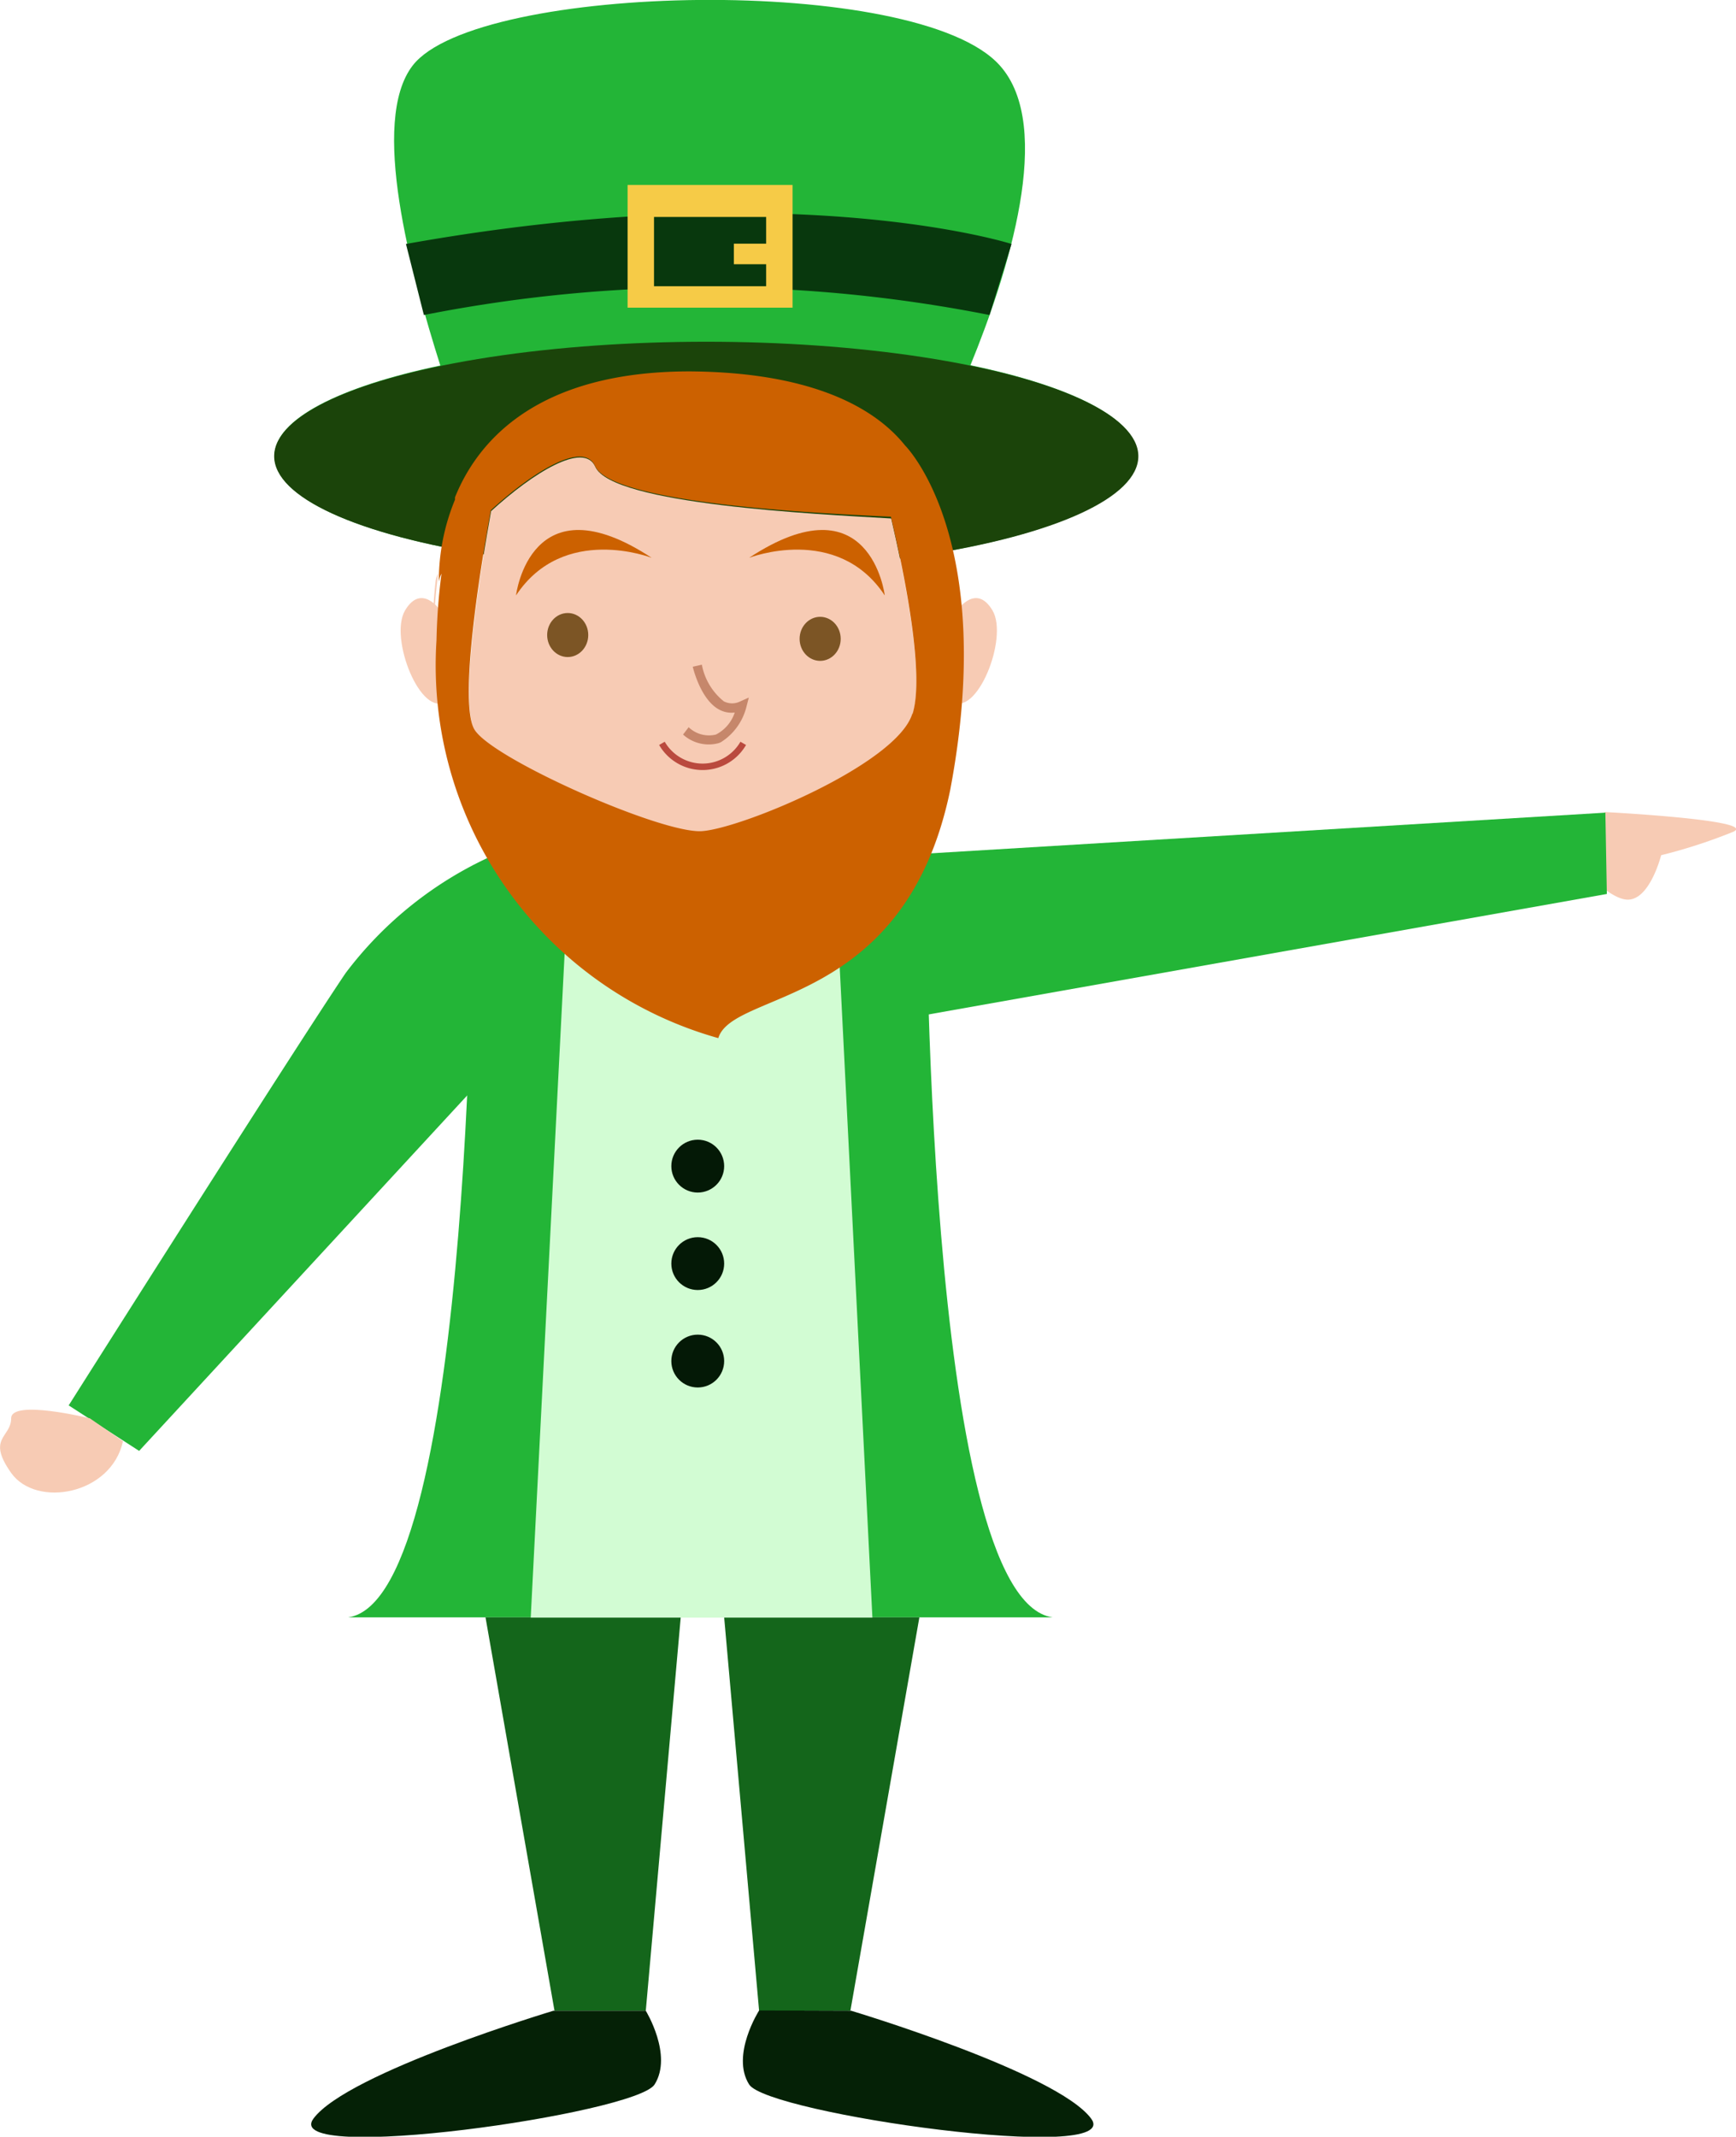 <svg xmlns="http://www.w3.org/2000/svg" viewBox="0 0 59.14 72.78"><defs><style>.cls-1{fill:#f7cbb4;}.cls-2{fill:#23b537;}.cls-3{fill:#08380d;}.cls-4{fill:#f6cb47;}.cls-5{fill:#1b440a;}.cls-6{fill:#14661b;}.cls-7{fill:#052106;}.cls-8{fill:#d2fcd3;}.cls-9{fill:#041906;}.cls-10{fill:#cc6100;}.cls-11{fill:#c6876b;}.cls-12{fill:#7c5525;}.cls-13{fill:none;stroke:#ba4a3e;stroke-miterlimit:10;stroke-width:0.22px;}</style></defs><title>smallleprechaun</title><g id="Layer_2" data-name="Layer 2"><g id="Parade_Background" data-name="Parade Background"><path class="cls-1" d="M54.68,27.66s5.23.27,4.37.67a18,18,0,0,1-2.46.8s-.4,1.6-1.2,1.51-2.14-1.77-2.14-1.77Z"/><polygon class="cls-2" points="24.84 29.48 54.69 27.68 54.74 30.45 22.81 36.12 24.84 29.48"/><path class="cls-2" d="M16.11,29.47H31.55s-.08,25,4.31,25.62h-24C16.2,54.48,16.11,29.47,16.11,29.47Z"/><path class="cls-2" d="M15,12.45c-1-3.17-2.41-8.32-.94-10.22,2.19-2.82,17.21-3.13,20,0,1.88,2.09.27,7.1-1,10.21,3.46.72,5.69,1.83,5.69,3.09,0,2.16-6.58,3.91-14.71,3.91S9.35,17.69,9.35,15.53C9.35,14.28,11.56,13.17,15,12.45Z"/><path class="cls-3" d="M34.46,8.31s-7.39-2.37-20.63,0l.61,2.42a49.65,49.65,0,0,1,19.27,0Z"/><path class="cls-4" d="M27,10.48H21.38V6.3H27ZM22.28,7.39V9.75H26.1V9H25V8.3H26.1V7.39Z"/><ellipse class="cls-5" cx="24.06" cy="15.54" rx="14.72" ry="3.9"/><path class="cls-1" d="M15,20.79s-.64-.94-1.2,0,.55,3.7,1.41,3.09Z"/><path class="cls-1" d="M32.61,20.79s.64-.94,1.2,0-.55,3.7-1.41,3.09Z"/><polygon class="cls-6" points="31.32 55.09 28.97 68.49 25.86 68.49 24.67 55.09 31.32 55.09"/><polygon class="cls-6" points="16.54 55.09 18.89 68.49 22 68.49 23.19 55.09 16.54 55.09"/><path class="cls-7" d="M29,68.49s7,2.1,8.17,3.67S26.15,72,25.52,71s.34-2.52.34-2.52Z"/><path class="cls-7" d="M18.85,68.49s-7,2.1-8.17,3.67S21.67,72,22.3,71,22,68.49,22,68.49Z"/><path class="cls-8" d="M28.45,29.83l1.27,25.27H18.08l1.29-25.27A8.38,8.38,0,0,0,23.83,31,11.51,11.51,0,0,0,28.45,29.83Z"/><circle class="cls-9" cx="23.77" cy="39.72" r="0.9"/><circle class="cls-9" cx="23.77" cy="43.04" r="0.9"/><circle class="cls-9" cx="23.77" cy="46.36" r="0.9"/><path class="cls-2" d="M16.77,29.15a12.89,12.89,0,0,0-5,4C9.93,35.88,2.34,47.87,2.34,47.87l2.4,1.55,12-13Z"/><path class="cls-1" d="M3.06,48.31s-2.68-.66-2.68,0-.85.66,0,1.86,3.41.75,3.81-1.08Z"/><path class="cls-1" d="M30.83,15.17l0,0,0,0Z"/><path class="cls-1" d="M20.28,15.9c-.39-.88-2.14.22-3.55,1.51-.32,1.76-1.14,6.67-.53,7.51.75,1,6.36,3.54,7.72,3.42s6.65-2.32,7.17-4c.43-1.4-.34-5-.73-6.68C27.79,17.51,20.85,17.18,20.28,15.9Z"/><path class="cls-1" d="M14.84,19.79a13.32,13.32,0,0,0-.08,2,21,21,0,0,1,.17-2.27A.86.86,0,0,0,14.84,19.79Z"/><path class="cls-10" d="M30.83,15.17h0l0,0c-1-1.25-3.12-2.49-7.33-2.52-5.1,0-7.19,2.28-8,4.29h0l0,.08a7.25,7.25,0,0,0-.55,2.8h0a.86.86,0,0,1,.09-.28,21,21,0,0,0-.17,2.27,13.19,13.19,0,0,0,9.6,13.55c.5-1.65,6.36-1,7.9-8.45C34,18.3,30.83,15.17,30.83,15.17Zm.25,9.14c-.52,1.71-5.81,3.91-7.17,4s-7-2.4-7.72-3.42c-.61-.84.21-5.75.53-7.51,1.41-1.29,3.15-2.39,3.55-1.51.57,1.28,7.51,1.61,10.08,1.73C30.75,19.28,31.52,22.91,31.09,24.31Z"/><path class="cls-10" d="M25.52,19s3-1.17,4.62,1.28C30.14,20.25,29.64,16.29,25.52,19Z"/><path class="cls-10" d="M22.2,19s-3-1.17-4.62,1.28C17.58,20.25,18.08,16.29,22.2,19Z"/><path class="cls-11" d="M24.56,25.28a2,2,0,0,0,.87-1.21l.08-.31-.29.13a.62.62,0,0,1-.56,0,2.09,2.09,0,0,1-.75-1.25l-.31.07s.26,1.14.92,1.47a.87.87,0,0,0,.51.09,1.3,1.3,0,0,1-.64.75,1,1,0,0,1-.93-.25l-.19.25a1.3,1.3,0,0,0,1.22.29Z"/><ellipse class="cls-12" cx="27.94" cy="21.76" rx="0.7" ry="0.75"/><ellipse class="cls-12" cx="19.34" cy="21.63" rx="0.7" ry="0.75"/><path class="cls-13" d="M22.55,25.32a1.6,1.6,0,0,0,2.77,0"/></g></g></svg>